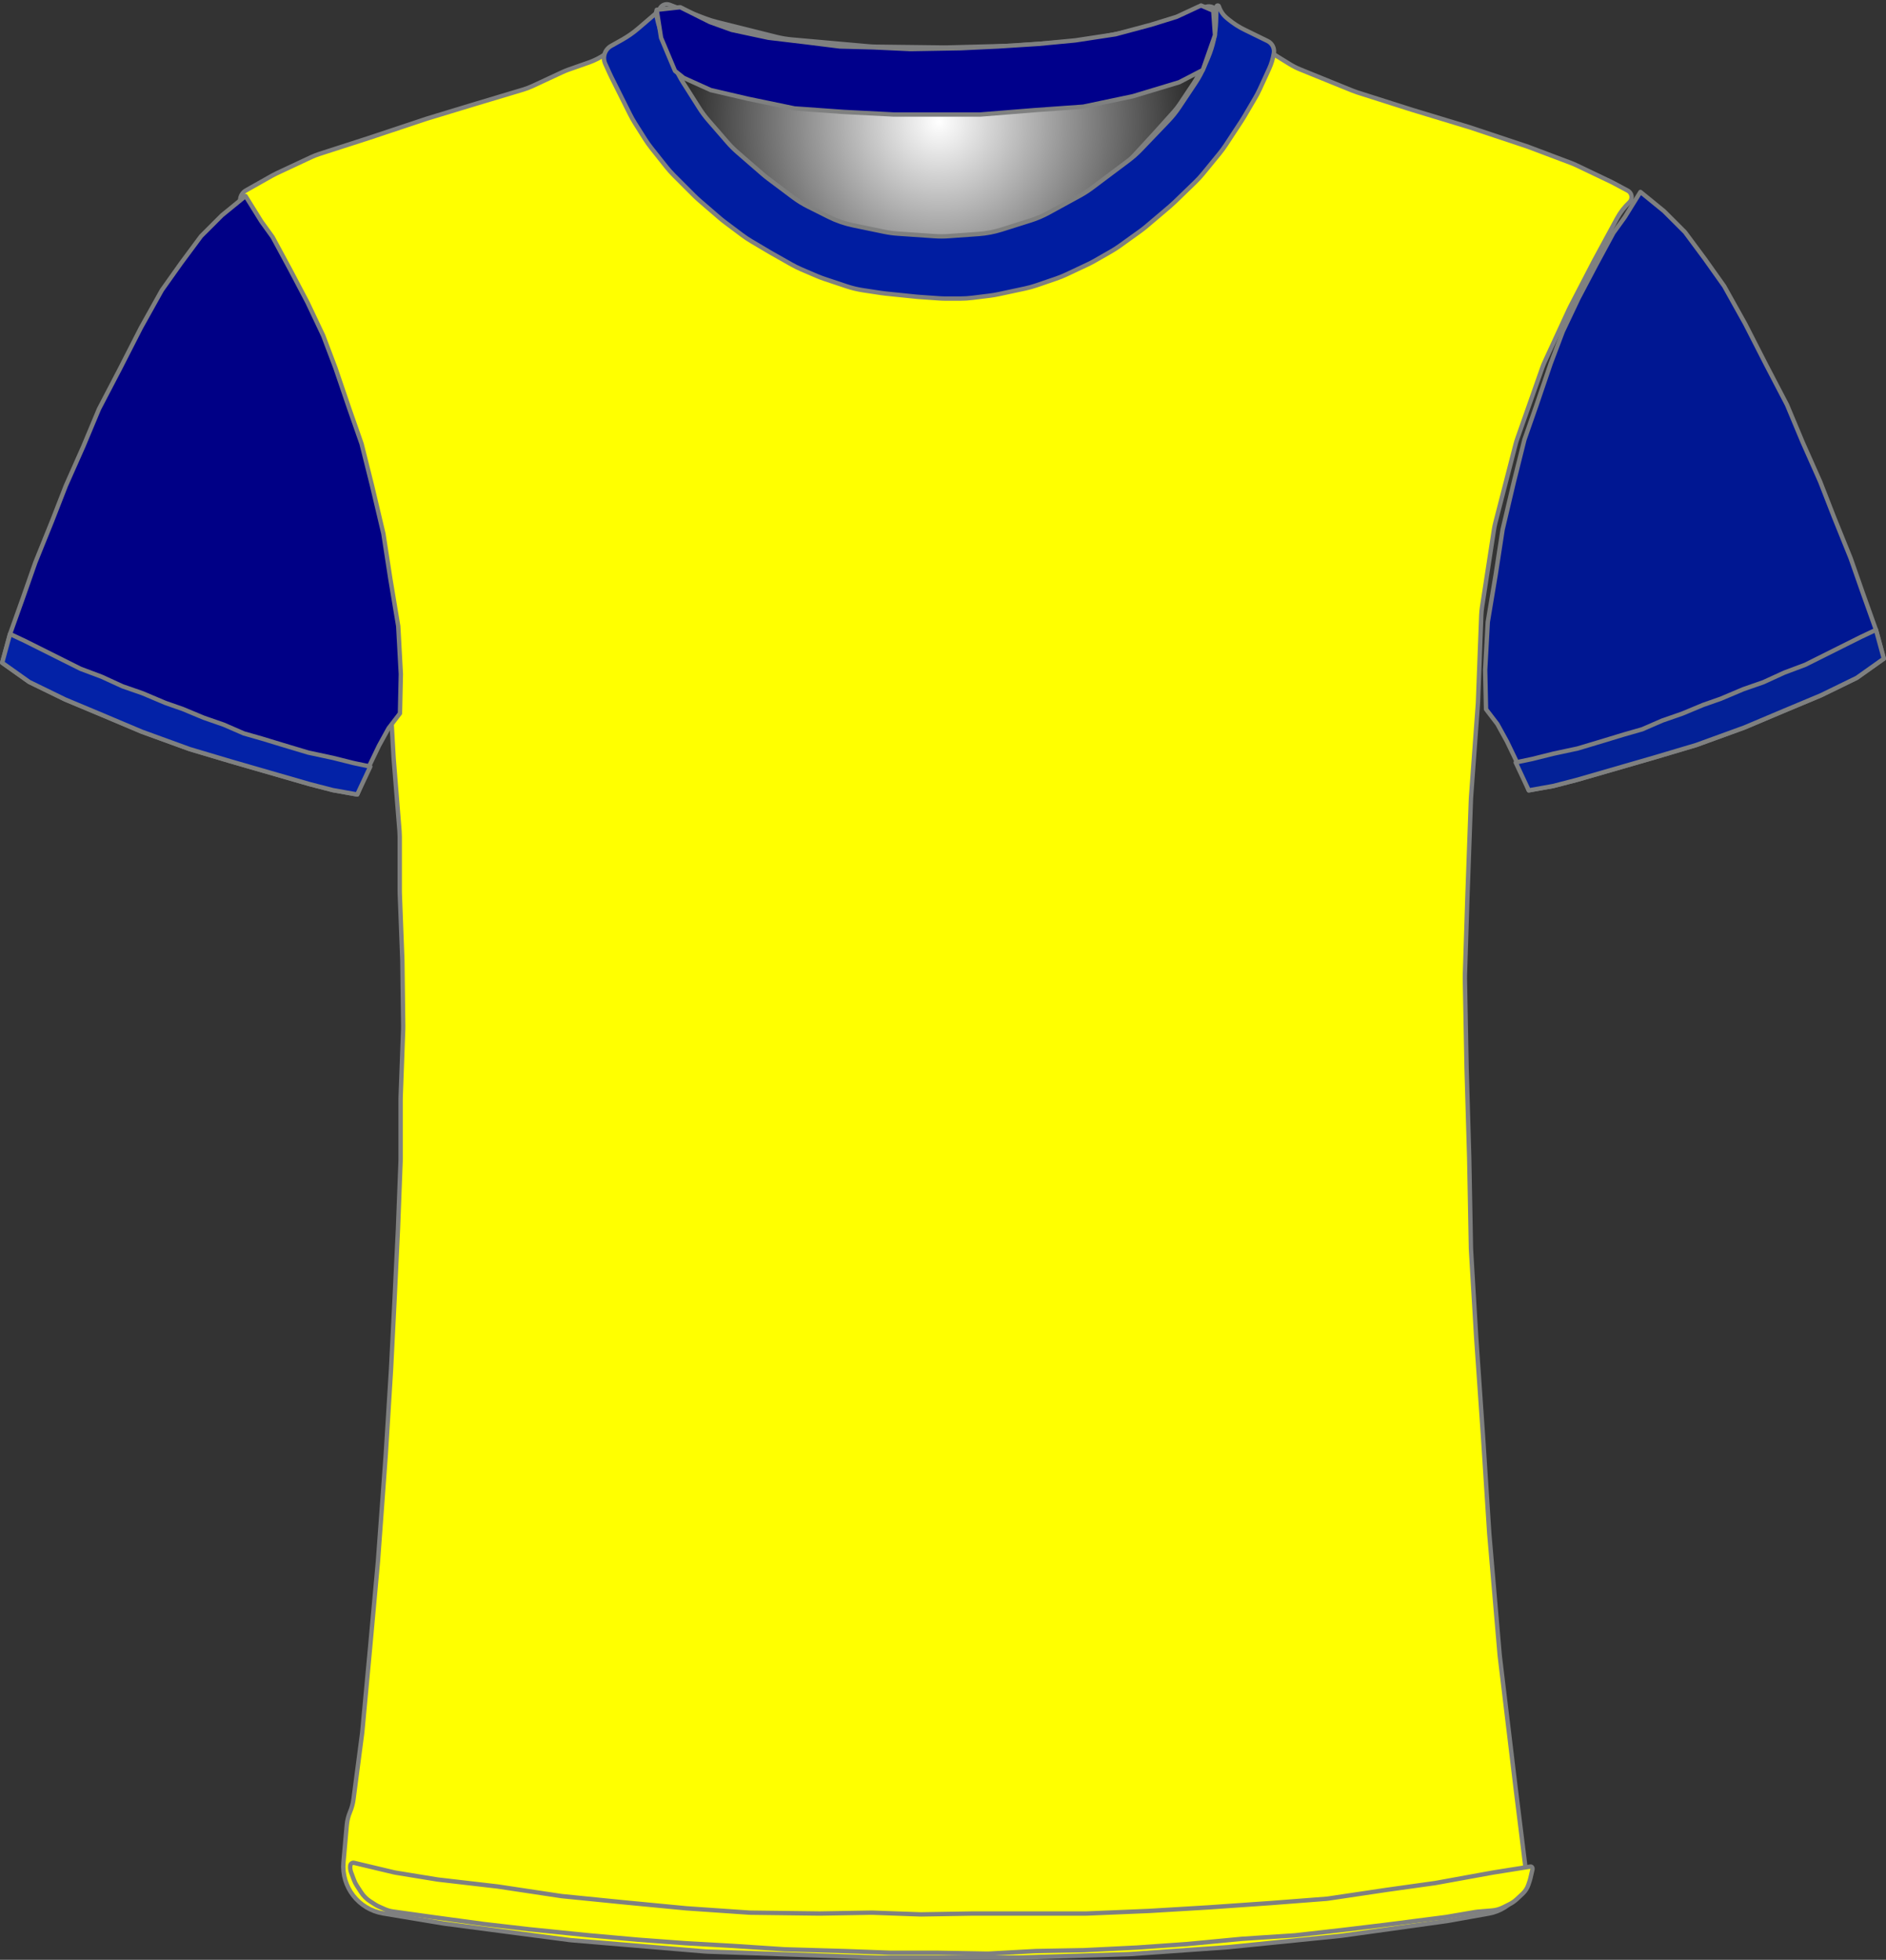 <?xml version="1.0" encoding="UTF-8" standalone="no"?>
<!DOCTYPE svg PUBLIC "-//W3C//DTD SVG 1.1//EN" "http://www.w3.org/Graphics/SVG/1.1/DTD/svg11.dtd">
<svg xmlns="http://www.w3.org/2000/svg" xmlns:xl="http://www.w3.org/1999/xlink" version="1.1" viewBox="17.5 -71.5 432.405 449.309" width="432.405pt" height="449.309pt" xmlns:dc="http://purl.org/dc/elements/1.1/">
  <rect x="17.5" y="-71.5" width="432.405" height="449.309" fill="#333333" stroke="none"/>
  <defs>
    <radialGradient cx="0" cy="0" r="1" id="Gradient" gradientUnits="userSpaceOnUse">
      <stop offset="0" stop-color="white"/>
      <stop offset="1" stop-color="black"/>
    </radialGradient>
    <radialGradient id="Obj_Gradient" xl:href="#Gradient" gradientTransform="translate(232.759 -43.6) scale(70.263)"/>
  </defs>
  <g stroke="none" stroke-opacity="1" stroke-dasharray="none" fill="none" fill-opacity="1">
    <title>Apoel</title>
    <g>
      <title>Layer 1</title>
      <path d="M 171.006 -70.41 L 179.171 -67.292 C 180.029 -66.964 180.906 -66.688 181.797 -66.466 L 195.514 -63.036 C 196.676 -62.746 197.858 -62.547 199.051 -62.44 L 216.577 -60.879 C 217.165 -60.826 217.755 -60.796 218.345 -60.789 L 233.824 -60.605 C 234.114 -60.602 234.404 -60.604 234.695 -60.611 L 249.118 -60.986 C 249.479 -60.995 249.839 -61.013 250.199 -61.04 L 264.571 -62.091 C 265.562 -62.164 266.548 -62.3 267.521 -62.5 L 279.094 -64.878 C 280.136 -65.093 281.162 -65.379 282.165 -65.735 L 293.917 -69.91 C 295.007 -70.297 296.21 -69.766 296.659 -68.7 L 296.659 -68.7 C 297.181 -67.46 297.333 -66.095 297.097 -64.771 L 296.916 -63.76 C 296.613 -62.059 296.118 -60.397 295.442 -58.807 L 293.899 -55.176 C 293.34 -53.861 292.661 -52.602 291.868 -51.414 L 288.183 -45.885 C 287.435 -44.764 286.591 -43.71 285.659 -42.737 L 279.364 -36.162 C 278.495 -35.256 277.555 -34.422 276.55 -33.668 L 268.176 -27.387 C 267.299 -26.73 266.377 -26.136 265.416 -25.61 L 258.231 -21.679 C 256.92 -20.961 255.542 -20.373 254.116 -19.923 L 247.443 -17.816 C 245.727 -17.274 243.952 -16.935 242.156 -16.807 L 235.27 -16.315 C 234.197 -16.238 233.121 -16.237 232.049 -16.311 L 223.612 -16.893 C 222.578 -16.964 221.55 -17.105 220.535 -17.315 L 213.4 -18.792 C 211.448 -19.196 209.556 -19.851 207.774 -20.743 L 203.114 -23.073 C 201.88 -23.69 200.704 -24.416 199.6 -25.244 L 193.918 -29.506 C 193.479 -29.835 193.052 -30.18 192.637 -30.54 L 186.882 -35.538 C 186.068 -36.245 185.304 -37.009 184.597 -37.823 L 180.192 -42.896 C 179.438 -43.764 178.75 -44.688 178.134 -45.659 L 174.4 -51.547 C 174.04 -52.115 173.704 -52.699 173.395 -53.297 L 171.775 -56.43 C 171.166 -57.608 170.659 -58.836 170.262 -60.101 L 168.982 -64.174 C 168.767 -64.858 168.584 -65.551 168.434 -66.251 L 168.359 -66.6 C 168.165 -67.508 168.272 -68.456 168.665 -69.297 L 168.759 -69.5 C 169.154 -70.345 170.134 -70.742 171.006 -70.41 Z" fill="url(#Obj_Gradient)"/>
      <path d="M 171.006 -70.41 L 179.171 -67.292 C 180.029 -66.964 180.906 -66.688 181.797 -66.466 L 195.514 -63.036 C 196.676 -62.746 197.858 -62.547 199.051 -62.44 L 216.577 -60.879 C 217.165 -60.826 217.755 -60.796 218.345 -60.789 L 233.824 -60.605 C 234.114 -60.602 234.404 -60.604 234.695 -60.611 L 249.118 -60.986 C 249.479 -60.995 249.839 -61.013 250.199 -61.04 L 264.571 -62.091 C 265.562 -62.164 266.548 -62.3 267.521 -62.5 L 279.094 -64.878 C 280.136 -65.093 281.162 -65.379 282.165 -65.735 L 293.917 -69.91 C 295.007 -70.297 296.21 -69.766 296.659 -68.7 L 296.659 -68.7 C 297.181 -67.46 297.333 -66.095 297.097 -64.771 L 296.916 -63.76 C 296.613 -62.059 296.118 -60.397 295.442 -58.807 L 293.899 -55.176 C 293.34 -53.861 292.661 -52.602 291.868 -51.414 L 288.183 -45.885 C 287.435 -44.764 286.591 -43.71 285.659 -42.737 L 279.364 -36.162 C 278.495 -35.256 277.555 -34.422 276.55 -33.668 L 268.176 -27.387 C 267.299 -26.73 266.377 -26.136 265.416 -25.61 L 258.231 -21.679 C 256.92 -20.961 255.542 -20.373 254.116 -19.923 L 247.443 -17.816 C 245.727 -17.274 243.952 -16.935 242.156 -16.807 L 235.27 -16.315 C 234.197 -16.238 233.121 -16.237 232.049 -16.311 L 223.612 -16.893 C 222.578 -16.964 221.55 -17.105 220.535 -17.315 L 213.4 -18.792 C 211.448 -19.196 209.556 -19.851 207.774 -20.743 L 203.114 -23.073 C 201.88 -23.69 200.704 -24.416 199.6 -25.244 L 193.918 -29.506 C 193.479 -29.835 193.052 -30.18 192.637 -30.54 L 186.882 -35.538 C 186.068 -36.245 185.304 -37.009 184.597 -37.823 L 180.192 -42.896 C 179.438 -43.764 178.75 -44.688 178.134 -45.659 L 174.4 -51.547 C 174.04 -52.115 173.704 -52.699 173.395 -53.297 L 171.775 -56.43 C 171.166 -57.608 170.659 -58.836 170.262 -60.101 L 168.982 -64.174 C 168.767 -64.858 168.584 -65.551 168.434 -66.251 L 168.359 -66.6 C 168.165 -67.508 168.272 -68.456 168.665 -69.297 L 168.759 -69.5 C 169.154 -70.345 170.134 -70.742 171.006 -70.41 Z" stroke="#7f8080" stroke-linecap="round" stroke-linejoin="round" stroke-width="1"/>
      <path d="M 105.33 367.173 L 119.072 369.463 C 119.256 369.494 119.44 369.521 119.624 369.545 L 147.978 373.261 C 148.224 373.293 148.471 373.32 148.719 373.34 L 178.962 375.877 C 179.219 375.898 179.476 375.914 179.734 375.923 L 218.665 377.299 C 218.853 377.306 219.042 377.309 219.23 377.309 L 250.697 377.309 C 250.864 377.309 251.031 377.307 251.197 377.301 L 276.232 376.519 C 276.442 376.512 276.652 376.502 276.862 376.487 L 298.91 374.926 C 299.068 374.915 299.226 374.901 299.384 374.885 L 324.645 372.34 C 324.846 372.319 325.048 372.295 325.249 372.267 L 349.041 368.952 C 349.245 368.923 349.449 368.891 349.652 368.855 L 358.847 367.209 C 364.175 366.256 367.825 361.302 367.159 355.932 L 364.951 338.141 C 364.949 338.12 364.946 338.099 364.944 338.077 L 361.38 308.379 C 361.358 308.199 361.34 308.019 361.324 307.839 L 358.962 280.279 C 358.952 280.166 358.944 280.052 358.936 279.938 L 357.55 258.347 C 357.548 258.322 357.547 258.297 357.545 258.271 L 355.953 235.185 C 355.949 235.134 355.946 235.084 355.943 235.033 L 354.767 215.231 C 354.754 215.016 354.745 214.802 354.741 214.587 L 354.349 193.992 C 354.348 193.937 354.347 193.882 354.345 193.826 L 353.75 173.592 C 353.748 173.537 353.747 173.482 353.746 173.426 L 353.355 152.917 C 353.35 152.645 353.352 152.373 353.36 152.102 L 353.946 133.742 C 353.947 133.72 353.948 133.698 353.949 133.676 L 354.737 111.807 C 354.744 111.608 354.755 111.41 354.769 111.212 L 356.327 89.991 C 356.341 89.803 356.351 89.615 356.358 89.426 L 357.113 69.528 C 357.136 68.916 357.194 68.306 357.287 67.701 L 360.026 49.897 C 360.107 49.372 360.214 48.851 360.346 48.337 L 364.975 30.379 C 365.09 29.933 365.224 29.491 365.377 29.056 L 371.098 12.817 C 371.264 12.345 371.452 11.882 371.662 11.428 L 377.193 -.557 C 377.296 -.78 377.404 -1 377.517 -1.217 L 382.879 -11.559 C 382.925 -11.647 382.971 -11.734 383.018 -11.822 L 388.234 -21.439 C 388.972 -22.798 389.921 -24.031 391.047 -25.091 L 391.047 -25.091 C 391.723 -25.726 391.755 -26.789 391.119 -27.464 C 390.995 -27.596 390.85 -27.707 390.69 -27.793 L 387.475 -29.515 C 387.257 -29.632 387.035 -29.744 386.812 -29.851 L 378.958 -33.6 C 378.551 -33.794 378.136 -33.97 377.715 -34.13 L 368.04 -37.78 C 367.845 -37.854 367.648 -37.924 367.451 -37.99 L 354.756 -42.221 C 354.617 -42.268 354.477 -42.312 354.337 -42.355 L 341.453 -46.259 C 341.383 -46.28 341.312 -46.302 341.242 -46.324 L 328.738 -50.303 C 328.344 -50.428 327.956 -50.569 327.573 -50.724 L 315.597 -55.584 C 314.765 -55.921 313.964 -56.328 313.2 -56.8 L 303.581 -62.746 C 303.425 -62.843 303.271 -62.942 303.119 -63.043 L 298.229 -66.303 C 297.247 -66.957 296.376 -67.763 295.647 -68.691 L 295.647 -68.691 C 295.542 -68.825 295.347 -68.849 295.213 -68.743 C 295.11 -68.662 295.069 -68.526 295.11 -68.402 L 295.247 -67.991 C 295.707 -66.613 295.811 -65.142 295.551 -63.713 L 295.156 -61.54 C 294.885 -60.048 294.403 -58.603 293.725 -57.246 L 292.193 -54.182 C 291.896 -53.588 291.563 -53.014 291.195 -52.462 L 287.991 -47.656 C 287.563 -47.014 287.088 -46.403 286.571 -45.828 L 282.009 -40.759 C 281.968 -40.714 281.927 -40.668 281.885 -40.623 L 275.891 -34.115 C 275.263 -33.434 274.577 -32.808 273.841 -32.245 L 268.817 -28.403 C 268.371 -28.062 267.907 -27.744 267.428 -27.452 L 260.941 -23.497 C 260.28 -23.093 259.589 -22.739 258.876 -22.435 L 251.761 -19.407 C 250.953 -19.064 250.119 -18.787 249.266 -18.58 L 245.187 -17.591 C 244.362 -17.391 243.522 -17.257 242.676 -17.191 L 236.976 -16.74 C 236.557 -16.707 236.137 -16.691 235.717 -16.691 L 228.684 -16.691 C 227.927 -16.691 227.171 -16.745 226.422 -16.852 L 218.475 -17.987 C 217.99 -18.056 217.509 -18.148 217.032 -18.261 L 211.071 -19.681 C 209.925 -19.953 208.814 -20.352 207.755 -20.868 L 201.475 -23.935 C 200.99 -24.172 200.518 -24.433 200.059 -24.718 L 195.847 -27.332 C 195.248 -27.704 194.674 -28.115 194.129 -28.563 L 189.683 -32.215 C 189.459 -32.399 189.241 -32.589 189.027 -32.784 L 185.225 -36.27 C 184.774 -36.684 184.346 -37.123 183.945 -37.585 L 179.827 -42.338 C 179.507 -42.706 179.205 -43.089 178.921 -43.485 L 174.491 -49.655 C 173.996 -50.345 173.557 -51.072 173.177 -51.831 L 170.601 -56.984 C 170.565 -57.055 170.53 -57.127 170.496 -57.198 L 169.247 -59.791 C 168.397 -61.558 168.041 -63.522 168.219 -65.475 L 168.399 -67.457 C 168.423 -67.719 168.23 -67.951 167.968 -67.975 C 167.805 -67.989 167.647 -67.92 167.547 -67.791 L 167.547 -67.791 C 166.884 -66.928 166.104 -66.162 165.229 -65.515 L 161.333 -62.628 C 161.209 -62.537 161.084 -62.447 160.958 -62.359 L 156.336 -59.137 C 155.149 -58.31 153.856 -57.648 152.491 -57.168 L 147.884 -55.55 C 147.393 -55.377 146.911 -55.181 146.44 -54.962 L 139.593 -51.777 C 138.897 -51.453 138.178 -51.18 137.443 -50.959 L 126.572 -47.698 C 126.556 -47.693 126.539 -47.688 126.522 -47.683 L 115.554 -44.354 C 115.416 -44.312 115.279 -44.268 115.142 -44.222 L 102.221 -39.915 C 102.172 -39.899 102.123 -39.883 102.073 -39.867 L 90.706 -36.2 C 90.068 -35.994 89.443 -35.748 88.835 -35.464 L 80.903 -31.751 C 80.533 -31.578 80.169 -31.39 79.813 -31.189 L 73.867 -27.828 C 72.614 -27.12 72.172 -25.53 72.881 -24.277 C 72.958 -24.14 73.047 -24.011 73.147 -23.891 L 74.011 -22.854 C 74.766 -21.948 75.419 -20.961 75.957 -19.912 L 79.034 -13.912 C 79.11 -13.764 79.187 -13.618 79.267 -13.474 L 83.222 -6.317 C 83.306 -6.166 83.387 -6.014 83.465 -5.86 L 87.574 2.178 C 87.823 2.665 88.047 3.165 88.244 3.675 L 91.727 12.657 C 91.741 12.692 91.754 12.727 91.768 12.761 L 95.364 21.847 C 95.486 22.155 95.599 22.467 95.701 22.782 L 98.323 30.835 C 98.339 30.884 98.355 30.934 98.371 30.984 L 101.443 40.742 C 101.646 41.386 101.807 42.042 101.927 42.707 L 103.913 53.717 C 103.936 53.845 103.957 53.974 103.977 54.103 L 105.683 65.096 C 105.726 65.371 105.762 65.648 105.79 65.925 L 106.677 74.622 C 106.724 75.08 106.751 75.54 106.758 76 L 106.942 87.976 C 106.946 88.198 106.954 88.42 106.966 88.642 L 107.737 102.124 C 107.744 102.247 107.752 102.371 107.762 102.494 L 109.096 119.069 C 109.13 119.495 109.147 119.924 109.147 120.352 L 109.147 132.802 C 109.147 133.007 109.151 133.212 109.159 133.417 L 109.74 148.506 C 109.745 148.641 109.748 148.777 109.75 148.913 L 109.942 163.709 C 109.946 163.976 109.942 164.242 109.933 164.509 L 109.358 180.013 C 109.351 180.21 109.347 180.408 109.347 180.605 L 109.347 194.202 C 109.347 194.407 109.343 194.612 109.336 194.816 L 108.75 210.031 C 108.748 210.083 108.746 210.135 108.744 210.187 L 107.948 226.69 C 107.948 226.703 107.947 226.716 107.946 226.729 L 107.152 242.42 C 107.149 242.479 107.146 242.539 107.142 242.598 L 105.953 261.819 C 105.949 261.879 105.945 261.939 105.941 261.999 L 104.158 286.369 C 104.151 286.462 104.143 286.556 104.135 286.65 L 102.349 306.294 C 102.348 306.304 102.347 306.314 102.346 306.324 L 100.575 325.409 C 100.557 325.609 100.534 325.809 100.508 326.008 L 98.548 340.981 C 98.415 341.995 98.146 342.987 97.747 343.929 L 97.747 343.929 C 97.35 344.87 97.101 345.867 97.01 346.884 L 96.247 355.429 C 95.74 361.116 99.698 366.234 105.33 367.173 Z" fill="yellow"/>
      <path d="M 105.33 367.173 L 119.072 369.463 C 119.256 369.494 119.44 369.521 119.624 369.545 L 147.978 373.261 C 148.224 373.293 148.471 373.32 148.719 373.34 L 178.962 375.877 C 179.219 375.898 179.476 375.914 179.734 375.923 L 218.665 377.299 C 218.853 377.306 219.042 377.309 219.23 377.309 L 250.697 377.309 C 250.864 377.309 251.031 377.307 251.197 377.301 L 276.232 376.519 C 276.442 376.512 276.652 376.502 276.862 376.487 L 298.91 374.926 C 299.068 374.915 299.226 374.901 299.384 374.885 L 324.645 372.34 C 324.846 372.319 325.048 372.295 325.249 372.267 L 349.041 368.952 C 349.245 368.923 349.449 368.891 349.652 368.855 L 358.847 367.209 C 364.175 366.256 367.825 361.302 367.159 355.932 L 364.951 338.141 C 364.949 338.12 364.946 338.099 364.944 338.077 L 361.38 308.379 C 361.358 308.199 361.34 308.019 361.324 307.839 L 358.962 280.279 C 358.952 280.166 358.944 280.052 358.936 279.938 L 357.55 258.347 C 357.548 258.322 357.547 258.297 357.545 258.271 L 355.953 235.185 C 355.949 235.134 355.946 235.084 355.943 235.033 L 354.767 215.231 C 354.754 215.016 354.745 214.802 354.741 214.587 L 354.349 193.992 C 354.348 193.937 354.347 193.882 354.345 193.826 L 353.75 173.592 C 353.748 173.537 353.747 173.482 353.746 173.426 L 353.355 152.917 C 353.35 152.645 353.352 152.373 353.36 152.102 L 353.946 133.742 C 353.947 133.72 353.948 133.698 353.949 133.676 L 354.737 111.807 C 354.744 111.608 354.755 111.41 354.769 111.212 L 356.327 89.991 C 356.341 89.803 356.351 89.615 356.358 89.426 L 357.113 69.528 C 357.136 68.916 357.194 68.306 357.287 67.701 L 360.026 49.897 C 360.107 49.372 360.214 48.851 360.346 48.337 L 364.975 30.379 C 365.09 29.933 365.224 29.491 365.377 29.056 L 371.098 12.817 C 371.264 12.345 371.452 11.882 371.662 11.428 L 377.193 -.557 C 377.296 -.78 377.404 -1 377.517 -1.217 L 382.879 -11.559 C 382.925 -11.647 382.971 -11.734 383.018 -11.822 L 388.234 -21.439 C 388.972 -22.798 389.921 -24.031 391.047 -25.091 L 391.047 -25.091 C 391.723 -25.726 391.755 -26.789 391.119 -27.464 C 390.995 -27.596 390.85 -27.707 390.69 -27.793 L 387.475 -29.515 C 387.257 -29.632 387.035 -29.744 386.812 -29.851 L 378.958 -33.6 C 378.551 -33.794 378.136 -33.97 377.715 -34.13 L 368.04 -37.78 C 367.845 -37.854 367.648 -37.924 367.451 -37.99 L 354.756 -42.221 C 354.617 -42.268 354.477 -42.312 354.337 -42.355 L 341.453 -46.259 C 341.383 -46.28 341.312 -46.302 341.242 -46.324 L 328.738 -50.303 C 328.344 -50.428 327.956 -50.569 327.573 -50.724 L 315.597 -55.584 C 314.765 -55.921 313.964 -56.328 313.2 -56.8 L 303.581 -62.746 C 303.425 -62.843 303.271 -62.942 303.119 -63.043 L 298.229 -66.303 C 297.247 -66.957 296.376 -67.763 295.647 -68.691 L 295.647 -68.691 C 295.542 -68.825 295.347 -68.849 295.213 -68.743 C 295.11 -68.662 295.069 -68.526 295.11 -68.402 L 295.247 -67.991 C 295.707 -66.613 295.811 -65.142 295.551 -63.713 L 295.156 -61.54 C 294.885 -60.048 294.403 -58.603 293.725 -57.246 L 292.193 -54.182 C 291.896 -53.588 291.563 -53.014 291.195 -52.462 L 287.991 -47.656 C 287.563 -47.014 287.088 -46.403 286.571 -45.828 L 282.009 -40.759 C 281.968 -40.714 281.927 -40.668 281.885 -40.623 L 275.891 -34.115 C 275.263 -33.434 274.577 -32.808 273.841 -32.245 L 268.817 -28.403 C 268.371 -28.062 267.907 -27.744 267.428 -27.452 L 260.941 -23.497 C 260.28 -23.093 259.589 -22.739 258.876 -22.435 L 251.761 -19.407 C 250.953 -19.064 250.119 -18.787 249.266 -18.58 L 245.187 -17.591 C 244.362 -17.391 243.522 -17.257 242.676 -17.191 L 236.976 -16.74 C 236.557 -16.707 236.137 -16.691 235.717 -16.691 L 228.684 -16.691 C 227.927 -16.691 227.171 -16.745 226.422 -16.852 L 218.475 -17.987 C 217.99 -18.056 217.509 -18.148 217.032 -18.261 L 211.071 -19.681 C 209.925 -19.953 208.814 -20.352 207.755 -20.868 L 201.475 -23.935 C 200.99 -24.172 200.518 -24.433 200.059 -24.718 L 195.847 -27.332 C 195.248 -27.704 194.674 -28.115 194.129 -28.563 L 189.683 -32.215 C 189.459 -32.399 189.241 -32.589 189.027 -32.784 L 185.225 -36.27 C 184.774 -36.684 184.346 -37.123 183.945 -37.585 L 179.827 -42.338 C 179.507 -42.706 179.205 -43.089 178.921 -43.485 L 174.491 -49.655 C 173.996 -50.345 173.557 -51.072 173.177 -51.831 L 170.601 -56.984 C 170.565 -57.055 170.53 -57.127 170.496 -57.198 L 169.247 -59.791 C 168.397 -61.558 168.041 -63.522 168.219 -65.475 L 168.399 -67.457 C 168.423 -67.719 168.23 -67.951 167.968 -67.975 C 167.805 -67.989 167.647 -67.92 167.547 -67.791 L 167.547 -67.791 C 166.884 -66.928 166.104 -66.162 165.229 -65.515 L 161.333 -62.628 C 161.209 -62.537 161.084 -62.447 160.958 -62.359 L 156.336 -59.137 C 155.149 -58.31 153.856 -57.648 152.491 -57.168 L 147.884 -55.55 C 147.393 -55.377 146.911 -55.181 146.44 -54.962 L 139.593 -51.777 C 138.897 -51.453 138.178 -51.18 137.443 -50.959 L 126.572 -47.698 C 126.556 -47.693 126.539 -47.688 126.522 -47.683 L 115.554 -44.354 C 115.416 -44.312 115.279 -44.268 115.142 -44.222 L 102.221 -39.915 C 102.172 -39.899 102.123 -39.883 102.073 -39.867 L 90.706 -36.2 C 90.068 -35.994 89.443 -35.748 88.835 -35.464 L 80.903 -31.751 C 80.533 -31.578 80.169 -31.39 79.813 -31.189 L 73.867 -27.828 C 72.614 -27.12 72.172 -25.53 72.881 -24.277 C 72.958 -24.14 73.047 -24.011 73.147 -23.891 L 74.011 -22.854 C 74.766 -21.948 75.419 -20.961 75.957 -19.912 L 79.034 -13.912 C 79.11 -13.764 79.187 -13.618 79.267 -13.474 L 83.222 -6.317 C 83.306 -6.166 83.387 -6.014 83.465 -5.86 L 87.574 2.178 C 87.823 2.665 88.047 3.165 88.244 3.675 L 91.727 12.657 C 91.741 12.692 91.754 12.727 91.768 12.761 L 95.364 21.847 C 95.486 22.155 95.599 22.467 95.701 22.782 L 98.323 30.835 C 98.339 30.884 98.355 30.934 98.371 30.984 L 101.443 40.742 C 101.646 41.386 101.807 42.042 101.927 42.707 L 103.913 53.717 C 103.936 53.845 103.957 53.974 103.977 54.103 L 105.683 65.096 C 105.726 65.371 105.762 65.648 105.79 65.925 L 106.677 74.622 C 106.724 75.08 106.751 75.54 106.758 76 L 106.942 87.976 C 106.946 88.198 106.954 88.42 106.966 88.642 L 107.737 102.124 C 107.744 102.247 107.752 102.371 107.762 102.494 L 109.096 119.069 C 109.13 119.495 109.147 119.924 109.147 120.352 L 109.147 132.802 C 109.147 133.007 109.151 133.212 109.159 133.417 L 109.74 148.506 C 109.745 148.641 109.748 148.777 109.75 148.913 L 109.942 163.709 C 109.946 163.976 109.942 164.242 109.933 164.509 L 109.358 180.013 C 109.351 180.21 109.347 180.408 109.347 180.605 L 109.347 194.202 C 109.347 194.407 109.343 194.612 109.336 194.816 L 108.75 210.031 C 108.748 210.083 108.746 210.135 108.744 210.187 L 107.948 226.69 C 107.948 226.703 107.947 226.716 107.946 226.729 L 107.152 242.42 C 107.149 242.479 107.146 242.539 107.142 242.598 L 105.953 261.819 C 105.949 261.879 105.945 261.939 105.941 261.999 L 104.158 286.369 C 104.151 286.462 104.143 286.556 104.135 286.65 L 102.349 306.294 C 102.348 306.304 102.347 306.314 102.346 306.324 L 100.575 325.409 C 100.557 325.609 100.534 325.809 100.508 326.008 L 98.548 340.981 C 98.415 341.995 98.146 342.987 97.747 343.929 L 97.747 343.929 C 97.35 344.87 97.101 345.867 97.01 346.884 L 96.247 355.429 C 95.74 361.116 99.698 366.234 105.33 367.173 Z" stroke="#7f8080" stroke-linecap="round" stroke-linejoin="round" stroke-width="1"/>
      <path d="M 18 80.446 L 24.2 84.846 L 32.4 88.846 L 41 92.446 L 50 96.246 L 61 100.246 L 70.4 103.046 L 79.4 105.646 L 88.4 108.246 L 93.8 109.646 L 99.4 110.646 L 101.8 104.846 L 104.4 99.446 L 106.6 95.446 L 109.2 92.046 L 109.4 83.046 L 108.8 72.046 L 107 61.246 L 105.4 50.846 L 102.8 39.846 L 100.4 30.246 L 97.6 22.246 L 94.4 12.846 L 91.6 5.446 L 88 -2.154 L 84 -9.754 L 80 -17.154 L 77.4 -20.754 L 73.8 -26.554 L 68.4 -22.154 L 63.6 -17.354 L 59 -11.154 L 54.6 -4.954 L 49.8 3.646 L 45 13.046 L 40.2 22.246 L 36.6 30.846 L 32.6 39.846 L 29.4 48.046 L 25.6 57.446 L 22.8 65.446 L 19.8 73.846 Z" fill="#000086"/>
      <path d="M 18 80.446 L 24.2 84.846 L 32.4 88.846 L 41 92.446 L 50 96.246 L 61 100.246 L 70.4 103.046 L 79.4 105.646 L 88.4 108.246 L 93.8 109.646 L 99.4 110.646 L 101.8 104.846 L 104.4 99.446 L 106.6 95.446 L 109.2 92.046 L 109.4 83.046 L 108.8 72.046 L 107 61.246 L 105.4 50.846 L 102.8 39.846 L 100.4 30.246 L 97.6 22.246 L 94.4 12.846 L 91.6 5.446 L 88 -2.154 L 84 -9.754 L 80 -17.154 L 77.4 -20.754 L 73.8 -26.554 L 68.4 -22.154 L 63.6 -17.354 L 59 -11.154 L 54.6 -4.954 L 49.8 3.646 L 45 13.046 L 40.2 22.246 L 36.6 30.846 L 32.6 39.846 L 29.4 48.046 L 25.6 57.446 L 22.8 65.446 L 19.8 73.846 Z" stroke="#7f8080" stroke-linecap="round" stroke-linejoin="round" stroke-width="1"/>
      <path d="M 449.405 79.503 L 443.205 83.903 L 435.005 87.903 L 426.405 91.503 L 417.405 95.303 L 406.405 99.303 L 397.005 102.103 L 388.005 104.703 L 379.005 107.303 L 373.605 108.703 L 368.005 109.703 L 365.605 103.903 L 363.005 98.503 L 360.805 94.503 L 358.205 91.103 L 358.005 82.103 L 358.605 71.103 L 360.405 60.303 L 362.005 49.903 L 364.605 38.903 L 367.005 29.303 L 369.805 21.303 L 373.005 11.903 L 375.805 4.503 L 379.405 -3.097 L 383.405 -10.697 L 387.405 -18.097 L 390.005 -21.697 L 393.605 -27.497 L 399.005 -23.097 L 403.805 -18.297 L 408.405 -12.097 L 412.805 -5.897 L 417.605 2.703 L 422.405 12.103 L 427.205 21.303 L 430.805 29.903 L 434.805 38.903 L 438.005 47.103 L 441.805 56.503 L 444.605 64.503 L 447.605 72.903 Z" fill="#001792"/>
      <path d="M 449.405 79.503 L 443.205 83.903 L 435.005 87.903 L 426.405 91.503 L 417.405 95.303 L 406.405 99.303 L 397.005 102.103 L 388.005 104.703 L 379.005 107.303 L 373.605 108.703 L 368.005 109.703 L 365.605 103.903 L 363.005 98.503 L 360.805 94.503 L 358.205 91.103 L 358.005 82.103 L 358.605 71.103 L 360.405 60.303 L 362.005 49.903 L 364.605 38.903 L 367.005 29.303 L 369.805 21.303 L 373.005 11.903 L 375.805 4.503 L 379.405 -3.097 L 383.405 -10.697 L 387.405 -18.097 L 390.005 -21.697 L 393.605 -27.497 L 399.005 -23.097 L 403.805 -18.297 L 408.405 -12.097 L 412.805 -5.897 L 417.605 2.703 L 422.405 12.103 L 427.205 21.303 L 430.805 29.903 L 434.805 38.903 L 438.005 47.103 L 441.805 56.503 L 444.605 64.503 L 447.605 72.903 Z" stroke="#7f8080" stroke-linecap="round" stroke-linejoin="round" stroke-width="1"/>
      <path d="M 18 80.446 L 24.2 84.846 L 32.4 88.846 L 41 92.446 L 50 96.246 L 61 100.246 L 70.4 103.046 L 79.4 105.646 L 88.4 108.246 L 93.8 109.646 L 99.4 110.646 L 102.4 104.246 L 98.6 103.446 L 93.8 102.246 L 88.2 101.046 L 82.2 99.246 L 77.6 97.846 L 73.4 96.646 L 68.8 94.646 L 64.2 93.046 L 59.4 91.046 L 55.4 89.646 L 50.2 87.446 L 45.6 85.846 L 40.8 83.646 L 36 81.846 L 32 79.846 L 27.6 77.646 L 23.2 75.446 L 19.8 73.846 Z" fill="#0322a7"/>
      <path d="M 18 80.446 L 24.2 84.846 L 32.4 88.846 L 41 92.446 L 50 96.246 L 61 100.246 L 70.4 103.046 L 79.4 105.646 L 88.4 108.246 L 93.8 109.646 L 99.4 110.646 L 102.4 104.246 L 98.6 103.446 L 93.8 102.246 L 88.2 101.046 L 82.2 99.246 L 77.6 97.846 L 73.4 96.646 L 68.8 94.646 L 64.2 93.046 L 59.4 91.046 L 55.4 89.646 L 50.2 87.446 L 45.6 85.846 L 40.8 83.646 L 36 81.846 L 32 79.846 L 27.6 77.646 L 23.2 75.446 L 19.8 73.846 Z" stroke="#7f8080" stroke-linecap="round" stroke-linejoin="round" stroke-width="1"/>
      <path d="M 449.405 79.503 L 443.205 83.903 L 435.005 87.903 L 426.405 91.503 L 417.405 95.303 L 406.405 99.303 L 397.005 102.103 L 388.005 104.703 L 379.005 107.303 L 373.605 108.703 L 368.005 109.703 L 365.005 103.303 L 368.805 102.503 L 373.605 101.303 L 379.205 100.103 L 385.205 98.303 L 389.805 96.903 L 394.005 95.703 L 398.605 93.703 L 403.205 92.103 L 408.005 90.103 L 412.005 88.703 L 417.205 86.503 L 421.805 84.903 L 426.605 82.703 L 431.405 80.903 L 435.405 78.903 L 439.805 76.703 L 444.205 74.503 L 447.605 72.903 Z" fill="#032197"/>
      <path d="M 449.405 79.503 L 443.205 83.903 L 435.005 87.903 L 426.405 91.503 L 417.405 95.303 L 406.405 99.303 L 397.005 102.103 L 388.005 104.703 L 379.005 107.303 L 373.605 108.703 L 368.005 109.703 L 365.005 103.303 L 368.805 102.503 L 373.605 101.303 L 379.205 100.103 L 385.205 98.303 L 389.805 96.903 L 394.005 95.703 L 398.605 93.703 L 403.205 92.103 L 408.005 90.103 L 412.005 88.703 L 417.205 86.503 L 421.805 84.903 L 426.605 82.703 L 431.405 80.903 L 435.405 78.903 L 439.805 76.703 L 444.205 74.503 L 447.605 72.903 Z" stroke="#7f8080" stroke-linecap="round" stroke-linejoin="round" stroke-width="1"/>
      <path d="M 168.572 -69.036 L 163.843 -64.983 C 162.693 -63.997 161.448 -63.127 160.126 -62.386 L 157.6 -60.968 C 156.164 -60.163 155.584 -58.394 156.262 -56.895 L 157.28 -54.648 C 157.402 -54.38 157.528 -54.113 157.66 -53.85 L 159.462 -50.245 L 161.949 -45.271 C 162.291 -44.588 162.667 -43.922 163.075 -43.275 L 165.401 -39.592 C 165.842 -38.895 166.319 -38.222 166.832 -37.576 L 170.243 -33.278 C 170.789 -32.59 171.374 -31.934 171.995 -31.313 L 176.661 -26.647 C 177.062 -26.246 177.477 -25.86 177.907 -25.49 L 182.47 -21.556 C 182.865 -21.216 183.271 -20.889 183.688 -20.576 L 187.663 -17.595 C 188.329 -17.096 189.021 -16.633 189.737 -16.208 L 193.87 -13.759 C 193.998 -13.683 194.127 -13.609 194.257 -13.535 L 198.954 -10.873 C 199.692 -10.455 200.453 -10.078 201.233 -9.743 L 204.783 -8.222 C 205.369 -7.971 205.965 -7.744 206.57 -7.543 L 211.588 -5.87 C 212.835 -5.454 214.116 -5.146 215.416 -4.949 L 219.515 -4.328 C 219.88 -4.273 220.246 -4.226 220.613 -4.189 L 227.495 -3.483 C 227.74 -3.458 227.985 -3.437 228.231 -3.419 L 232.758 -3.102 C 233.294 -3.064 233.831 -3.045 234.368 -3.045 L 237.63 -3.045 C 238.584 -3.045 239.537 -3.105 240.483 -3.223 L 244.472 -3.721 C 245.132 -3.804 245.788 -3.915 246.438 -4.054 L 252.52 -5.358 C 253.414 -5.549 254.296 -5.794 255.161 -6.09 L 259.67 -7.636 C 260.464 -7.909 261.243 -8.225 262.003 -8.582 L 266.837 -10.857 C 267.387 -11.116 267.927 -11.396 268.455 -11.698 L 272.223 -13.851 C 272.915 -14.247 273.587 -14.679 274.235 -15.144 L 278.911 -18.505 C 279.412 -18.865 279.898 -19.245 280.368 -19.644 L 285.689 -24.159 C 286.071 -24.483 286.443 -24.82 286.803 -25.168 L 291.502 -29.716 C 292.142 -30.335 292.745 -30.991 293.309 -31.679 L 297.102 -36.316 C 297.609 -36.935 298.083 -37.58 298.522 -38.249 L 302.139 -43.753 C 302.355 -44.081 302.562 -44.415 302.76 -44.753 L 305.283 -49.057 C 305.669 -49.715 306.022 -50.393 306.341 -51.086 L 308.459 -55.697 C 308.992 -56.857 309.363 -58.085 309.562 -59.345 L 309.562 -59.345 C 309.741 -60.475 309.161 -61.588 308.134 -62.09 L 302.841 -64.678 C 301.526 -65.321 300.292 -66.115 299.162 -67.045 L 298.756 -67.38 C 297.912 -68.075 297.289 -69.001 296.962 -70.045 L 296.962 -70.045 C 296.916 -70.195 296.757 -70.278 296.608 -70.231 C 296.492 -70.195 296.413 -70.09 296.409 -69.97 L 296.3 -66.547 C 296.209 -63.704 295.592 -60.902 294.479 -58.284 L 293.602 -56.221 C 293.043 -54.907 292.364 -53.647 291.572 -52.459 L 287.886 -46.93 C 287.138 -45.809 286.294 -44.756 285.362 -43.782 L 279.067 -37.208 C 278.199 -36.301 277.258 -35.467 276.254 -34.714 L 267.879 -28.432 C 267.002 -27.775 266.08 -27.181 265.119 -26.655 L 257.934 -22.724 C 256.623 -22.007 255.245 -21.419 253.82 -20.969 L 247.147 -18.861 C 245.43 -18.319 243.655 -17.98 241.859 -17.852 L 234.973 -17.36 C 233.901 -17.284 232.824 -17.282 231.752 -17.356 L 223.315 -17.938 C 222.281 -18.009 221.253 -18.151 220.238 -18.361 L 213.103 -19.837 C 211.151 -20.241 209.26 -20.897 207.477 -21.788 L 202.817 -24.118 C 201.583 -24.735 200.407 -25.462 199.303 -26.29 L 193.621 -30.551 C 193.182 -30.88 192.755 -31.225 192.34 -31.585 L 186.585 -36.583 C 185.771 -37.29 185.007 -38.054 184.3 -38.868 L 179.895 -43.941 C 179.141 -44.809 178.453 -45.733 177.837 -46.704 L 174.103 -52.592 C 173.743 -53.161 173.407 -53.745 173.098 -54.343 L 171.478 -57.475 C 170.869 -58.653 170.363 -59.881 169.965 -61.146 L 168.685 -65.22 C 168.47 -65.903 168.287 -66.596 168.137 -67.296 L 167.912 -68.348 C 167.827 -68.745 168.053 -69.143 168.438 -69.273 L 168.438 -69.273 C 168.51 -69.297 168.589 -69.258 168.613 -69.186 C 168.631 -69.132 168.615 -69.073 168.572 -69.036 Z" fill="#001da1"/>
      <path d="M 168.572 -69.036 L 163.843 -64.983 C 162.693 -63.997 161.448 -63.127 160.126 -62.386 L 157.6 -60.968 C 156.164 -60.163 155.584 -58.394 156.262 -56.895 L 157.28 -54.648 C 157.402 -54.38 157.528 -54.113 157.66 -53.85 L 159.462 -50.245 L 161.949 -45.271 C 162.291 -44.588 162.667 -43.922 163.075 -43.275 L 165.401 -39.592 C 165.842 -38.895 166.319 -38.222 166.832 -37.576 L 170.243 -33.278 C 170.789 -32.59 171.374 -31.934 171.995 -31.313 L 176.661 -26.647 C 177.062 -26.246 177.477 -25.86 177.907 -25.49 L 182.47 -21.556 C 182.865 -21.216 183.271 -20.889 183.688 -20.576 L 187.663 -17.595 C 188.329 -17.096 189.021 -16.633 189.737 -16.208 L 193.87 -13.759 C 193.998 -13.683 194.127 -13.609 194.257 -13.535 L 198.954 -10.873 C 199.692 -10.455 200.453 -10.078 201.233 -9.743 L 204.783 -8.222 C 205.369 -7.971 205.965 -7.744 206.57 -7.543 L 211.588 -5.87 C 212.835 -5.454 214.116 -5.146 215.416 -4.949 L 219.515 -4.328 C 219.88 -4.273 220.246 -4.226 220.613 -4.189 L 227.495 -3.483 C 227.74 -3.458 227.985 -3.437 228.231 -3.419 L 232.758 -3.102 C 233.294 -3.064 233.831 -3.045 234.368 -3.045 L 237.63 -3.045 C 238.584 -3.045 239.537 -3.105 240.483 -3.223 L 244.472 -3.721 C 245.132 -3.804 245.788 -3.915 246.438 -4.054 L 252.52 -5.358 C 253.414 -5.549 254.296 -5.794 255.161 -6.09 L 259.67 -7.636 C 260.464 -7.909 261.243 -8.225 262.003 -8.582 L 266.837 -10.857 C 267.387 -11.116 267.927 -11.396 268.455 -11.698 L 272.223 -13.851 C 272.915 -14.247 273.587 -14.679 274.235 -15.144 L 278.911 -18.505 C 279.412 -18.865 279.898 -19.245 280.368 -19.644 L 285.689 -24.159 C 286.071 -24.483 286.443 -24.82 286.803 -25.168 L 291.502 -29.716 C 292.142 -30.335 292.745 -30.991 293.309 -31.679 L 297.102 -36.316 C 297.609 -36.935 298.083 -37.58 298.522 -38.249 L 302.139 -43.753 C 302.355 -44.081 302.562 -44.415 302.76 -44.753 L 305.283 -49.057 C 305.669 -49.715 306.022 -50.393 306.341 -51.086 L 308.459 -55.697 C 308.992 -56.857 309.363 -58.085 309.562 -59.345 L 309.562 -59.345 C 309.741 -60.475 309.161 -61.588 308.134 -62.09 L 302.841 -64.678 C 301.526 -65.321 300.292 -66.115 299.162 -67.045 L 298.756 -67.38 C 297.912 -68.075 297.289 -69.001 296.962 -70.045 L 296.962 -70.045 C 296.916 -70.195 296.757 -70.278 296.608 -70.231 C 296.492 -70.195 296.413 -70.09 296.409 -69.97 L 296.3 -66.547 C 296.209 -63.704 295.592 -60.902 294.479 -58.284 L 293.602 -56.221 C 293.043 -54.907 292.364 -53.647 291.572 -52.459 L 287.886 -46.93 C 287.138 -45.809 286.294 -44.756 285.362 -43.782 L 279.067 -37.208 C 278.199 -36.301 277.258 -35.467 276.254 -34.714 L 267.879 -28.432 C 267.002 -27.775 266.08 -27.181 265.119 -26.655 L 257.934 -22.724 C 256.623 -22.007 255.245 -21.419 253.82 -20.969 L 247.147 -18.861 C 245.43 -18.319 243.655 -17.98 241.859 -17.852 L 234.973 -17.36 C 233.901 -17.284 232.824 -17.282 231.752 -17.356 L 223.315 -17.938 C 222.281 -18.009 221.253 -18.151 220.238 -18.361 L 213.103 -19.837 C 211.151 -20.241 209.26 -20.897 207.477 -21.788 L 202.817 -24.118 C 201.583 -24.735 200.407 -25.462 199.303 -26.29 L 193.621 -30.551 C 193.182 -30.88 192.755 -31.225 192.34 -31.585 L 186.585 -36.583 C 185.771 -37.29 185.007 -38.054 184.3 -38.868 L 179.895 -43.941 C 179.141 -44.809 178.453 -45.733 177.837 -46.704 L 174.103 -52.592 C 173.743 -53.161 173.407 -53.745 173.098 -54.343 L 171.478 -57.475 C 170.869 -58.653 170.363 -59.881 169.965 -61.146 L 168.685 -65.22 C 168.47 -65.903 168.287 -66.596 168.137 -67.296 L 167.912 -68.348 C 167.827 -68.745 168.053 -69.143 168.438 -69.273 L 168.438 -69.273 C 168.51 -69.297 168.589 -69.258 168.613 -69.186 C 168.631 -69.132 168.615 -69.073 168.572 -69.036 Z" stroke="#7f8080" stroke-linecap="round" stroke-linejoin="round" stroke-width="1"/>
      <path d="M 168.059 -69.244 L 173.459 -69.844 L 180.259 -66.444 L 185.259 -64.644 L 193.659 -62.844 L 202.059 -61.844 L 210.059 -60.844 L 217.659 -60.644 L 226.259 -60.244 L 237.859 -60.444 L 246.259 -60.844 L 255.659 -61.444 L 264.059 -62.244 L 273.259 -63.644 L 281.459 -65.844 L 287.259 -67.644 L 292.859 -70.244 L 295.659 -69.044 L 296.059 -63.444 L 293.259 -55.444 L 287.859 -52.644 L 277.259 -49.444 L 265.859 -47.044 L 254.659 -46.244 L 242.259 -45.244 L 231.859 -45.244 L 222.459 -45.244 L 210.859 -45.844 L 199.659 -46.644 L 189.059 -48.844 L 180.459 -50.844 L 174.259 -53.644 L 172.259 -55.244 L 169.059 -62.844 Z" fill="#00008b"/>
      <path d="M 168.059 -69.244 L 173.459 -69.844 L 180.259 -66.444 L 185.259 -64.644 L 193.659 -62.844 L 202.059 -61.844 L 210.059 -60.844 L 217.659 -60.644 L 226.259 -60.244 L 237.859 -60.444 L 246.259 -60.844 L 255.659 -61.444 L 264.059 -62.244 L 273.259 -63.644 L 281.459 -65.844 L 287.259 -67.644 L 292.859 -70.244 L 295.659 -69.044 L 296.059 -63.444 L 293.259 -55.444 L 287.859 -52.644 L 277.259 -49.444 L 265.859 -47.044 L 254.659 -46.244 L 242.259 -45.244 L 231.859 -45.244 L 222.459 -45.244 L 210.859 -45.844 L 199.659 -46.644 L 189.059 -48.844 L 180.459 -50.844 L 174.259 -53.644 L 172.259 -55.244 L 169.059 -62.844 Z" stroke="#7f8080" stroke-linecap="round" stroke-linejoin="round" stroke-width="1"/>
      <path d="M 97.813 356.2 L 97.813 356.2 C 97.748 356.726 97.81 357.259 97.996 357.755 L 98.647 359.491 C 98.824 359.962 99.051 360.413 99.325 360.836 L 100.292 362.332 C 100.833 363.168 101.546 363.879 102.384 364.417 L 103.462 365.11 C 103.762 365.303 104.077 365.473 104.403 365.618 L 105.72 366.204 C 106.317 366.469 106.947 366.649 107.594 366.74 L 116.604 368.001 C 116.614 368.003 116.624 368.004 116.634 368.005 L 128.35 369.594 C 128.396 369.6 128.442 369.606 128.488 369.611 L 138.771 370.798 C 138.803 370.801 138.835 370.805 138.867 370.808 L 152.577 372.199 C 152.605 372.202 152.633 372.205 152.661 372.207 L 163.767 373.199 C 163.802 373.202 163.837 373.205 163.872 373.207 L 174.558 373.999 C 174.599 374.002 174.639 374.005 174.68 374.007 L 185.188 374.602 C 185.209 374.603 185.23 374.604 185.25 374.605 L 197.293 375.395 C 197.377 375.401 197.461 375.405 197.545 375.407 L 210.993 375.803 C 211.01 375.803 211.028 375.804 211.046 375.804 L 221.69 376.199 C 221.776 376.202 221.862 376.203 221.949 376.203 L 232.558 376.203 C 232.599 376.203 232.64 376.204 232.681 376.204 L 243.767 376.399 C 243.935 376.402 244.103 376.399 244.271 376.39 L 254.892 375.81 C 254.977 375.806 255.062 375.803 255.146 375.801 L 265.911 375.605 C 265.983 375.604 266.055 375.602 266.127 375.598 L 278.146 375.007 C 278.195 375.005 278.244 375.002 278.292 374.998 L 289.532 374.209 C 289.59 374.205 289.648 374.201 289.706 374.195 L 302.116 373.013 C 302.185 373.007 302.254 373.001 302.322 372.997 L 314.254 372.214 C 314.364 372.207 314.474 372.197 314.584 372.185 L 324.996 371.006 C 325.011 371.004 325.027 371.002 325.043 371.001 L 334.99 369.807 C 335.01 369.805 335.029 369.802 335.048 369.8 L 348.884 368.022 C 348.981 368.01 349.078 367.995 349.175 367.978 L 355.728 366.855 C 355.929 366.821 356.132 366.795 356.335 366.778 L 359.567 366.511 C 360.456 366.438 361.323 366.195 362.121 365.796 L 363.608 365.053 C 364.208 364.752 364.762 364.367 365.253 363.909 L 366.589 362.663 C 367.195 362.097 367.651 361.387 367.913 360.6 L 368.208 359.716 C 368.278 359.505 368.338 359.292 368.388 359.076 L 368.858 357.041 C 368.893 356.888 368.86 356.728 368.766 356.602 L 368.766 356.602 C 368.676 356.48 368.525 356.418 368.375 356.442 L 359.896 357.791 C 359.845 357.799 359.794 357.808 359.743 357.817 L 346.758 360.178 C 346.666 360.195 346.572 360.21 346.479 360.223 L 335.249 361.799 C 335.229 361.802 335.209 361.805 335.189 361.808 L 322.066 363.766 C 321.902 363.791 321.736 363.81 321.57 363.823 L 308.845 364.801 C 308.828 364.803 308.811 364.804 308.793 364.805 L 294.453 365.801 C 294.43 365.803 294.408 365.804 294.385 365.805 L 281.082 366.6 C 281.04 366.602 280.998 366.604 280.956 366.606 L 266.765 367.197 C 266.668 367.201 266.571 367.203 266.473 367.203 L 253.219 367.203 L 240.678 367.203 C 240.639 367.203 240.6 367.204 240.561 367.204 L 228.803 367.4 C 228.68 367.402 228.558 367.401 228.436 367.397 L 217.602 367.01 C 217.48 367.006 217.358 367.004 217.236 367.006 L 205.521 367.202 C 205.453 367.203 205.385 367.203 205.317 367.202 L 189.615 367.006 C 189.484 367.004 189.354 366.999 189.224 366.99 L 174.914 366.01 C 174.851 366.006 174.788 366 174.724 365.994 L 160.233 364.605 C 160.224 364.604 160.214 364.603 160.205 364.602 L 146.393 363.221 C 146.277 363.209 146.162 363.195 146.047 363.177 L 131.737 361.021 C 131.659 361.009 131.58 360.999 131.501 360.99 L 117.981 359.422 C 117.873 359.41 117.766 359.395 117.659 359.377 L 108.267 357.844 C 108.102 357.817 107.938 357.784 107.775 357.745 L 98.698 355.587 C 98.309 355.494 97.92 355.734 97.827 356.122 C 97.821 356.148 97.816 356.174 97.813 356.2 Z" fill="yellow"/>
      <path d="M 97.813 356.2 L 97.813 356.2 C 97.748 356.726 97.81 357.259 97.996 357.755 L 98.647 359.491 C 98.824 359.962 99.051 360.413 99.325 360.836 L 100.292 362.332 C 100.833 363.168 101.546 363.879 102.384 364.417 L 103.462 365.11 C 103.762 365.303 104.077 365.473 104.403 365.618 L 105.72 366.204 C 106.317 366.469 106.947 366.649 107.594 366.74 L 116.604 368.001 C 116.614 368.003 116.624 368.004 116.634 368.005 L 128.35 369.594 C 128.396 369.6 128.442 369.606 128.488 369.611 L 138.771 370.798 C 138.803 370.801 138.835 370.805 138.867 370.808 L 152.577 372.199 C 152.605 372.202 152.633 372.205 152.661 372.207 L 163.767 373.199 C 163.802 373.202 163.837 373.205 163.872 373.207 L 174.558 373.999 C 174.599 374.002 174.639 374.005 174.68 374.007 L 185.188 374.602 C 185.209 374.603 185.23 374.604 185.25 374.605 L 197.293 375.395 C 197.377 375.401 197.461 375.405 197.545 375.407 L 210.993 375.803 C 211.01 375.803 211.028 375.804 211.046 375.804 L 221.69 376.199 C 221.776 376.202 221.862 376.203 221.949 376.203 L 232.558 376.203 C 232.599 376.203 232.64 376.204 232.681 376.204 L 243.767 376.399 C 243.935 376.402 244.103 376.399 244.271 376.39 L 254.892 375.81 C 254.977 375.806 255.062 375.803 255.146 375.801 L 265.911 375.605 C 265.983 375.604 266.055 375.602 266.127 375.598 L 278.146 375.007 C 278.195 375.005 278.244 375.002 278.292 374.998 L 289.532 374.209 C 289.59 374.205 289.648 374.201 289.706 374.195 L 302.116 373.013 C 302.185 373.007 302.254 373.001 302.322 372.997 L 314.254 372.214 C 314.364 372.207 314.474 372.197 314.584 372.185 L 324.996 371.006 C 325.011 371.004 325.027 371.002 325.043 371.001 L 334.99 369.807 C 335.01 369.805 335.029 369.802 335.048 369.8 L 348.884 368.022 C 348.981 368.01 349.078 367.995 349.175 367.978 L 355.728 366.855 C 355.929 366.821 356.132 366.795 356.335 366.778 L 359.567 366.511 C 360.456 366.438 361.323 366.195 362.121 365.796 L 363.608 365.053 C 364.208 364.752 364.762 364.367 365.253 363.909 L 366.589 362.663 C 367.195 362.097 367.651 361.387 367.913 360.6 L 368.208 359.716 C 368.278 359.505 368.338 359.292 368.388 359.076 L 368.858 357.041 C 368.893 356.888 368.86 356.728 368.766 356.602 L 368.766 356.602 C 368.676 356.48 368.525 356.418 368.375 356.442 L 359.896 357.791 C 359.845 357.799 359.794 357.808 359.743 357.817 L 346.758 360.178 C 346.666 360.195 346.572 360.21 346.479 360.223 L 335.249 361.799 C 335.229 361.802 335.209 361.805 335.189 361.808 L 322.066 363.766 C 321.902 363.791 321.736 363.81 321.57 363.823 L 308.845 364.801 C 308.828 364.803 308.811 364.804 308.793 364.805 L 294.453 365.801 C 294.43 365.803 294.408 365.804 294.385 365.805 L 281.082 366.6 C 281.04 366.602 280.998 366.604 280.956 366.606 L 266.765 367.197 C 266.668 367.201 266.571 367.203 266.473 367.203 L 253.219 367.203 L 240.678 367.203 C 240.639 367.203 240.6 367.204 240.561 367.204 L 228.803 367.4 C 228.68 367.402 228.558 367.401 228.436 367.397 L 217.602 367.01 C 217.48 367.006 217.358 367.004 217.236 367.006 L 205.521 367.202 C 205.453 367.203 205.385 367.203 205.317 367.202 L 189.615 367.006 C 189.484 367.004 189.354 366.999 189.224 366.99 L 174.914 366.01 C 174.851 366.006 174.788 366 174.724 365.994 L 160.233 364.605 C 160.224 364.604 160.214 364.603 160.205 364.602 L 146.393 363.221 C 146.277 363.209 146.162 363.195 146.047 363.177 L 131.737 361.021 C 131.659 361.009 131.58 360.999 131.501 360.99 L 117.981 359.422 C 117.873 359.41 117.766 359.395 117.659 359.377 L 108.267 357.844 C 108.102 357.817 107.938 357.784 107.775 357.745 L 98.698 355.587 C 98.309 355.494 97.92 355.734 97.827 356.122 C 97.821 356.148 97.816 356.174 97.813 356.2 Z" stroke="#7f8080" stroke-linecap="round" stroke-linejoin="round" stroke-width="1"/>
    </g>
  </g>
</svg>
